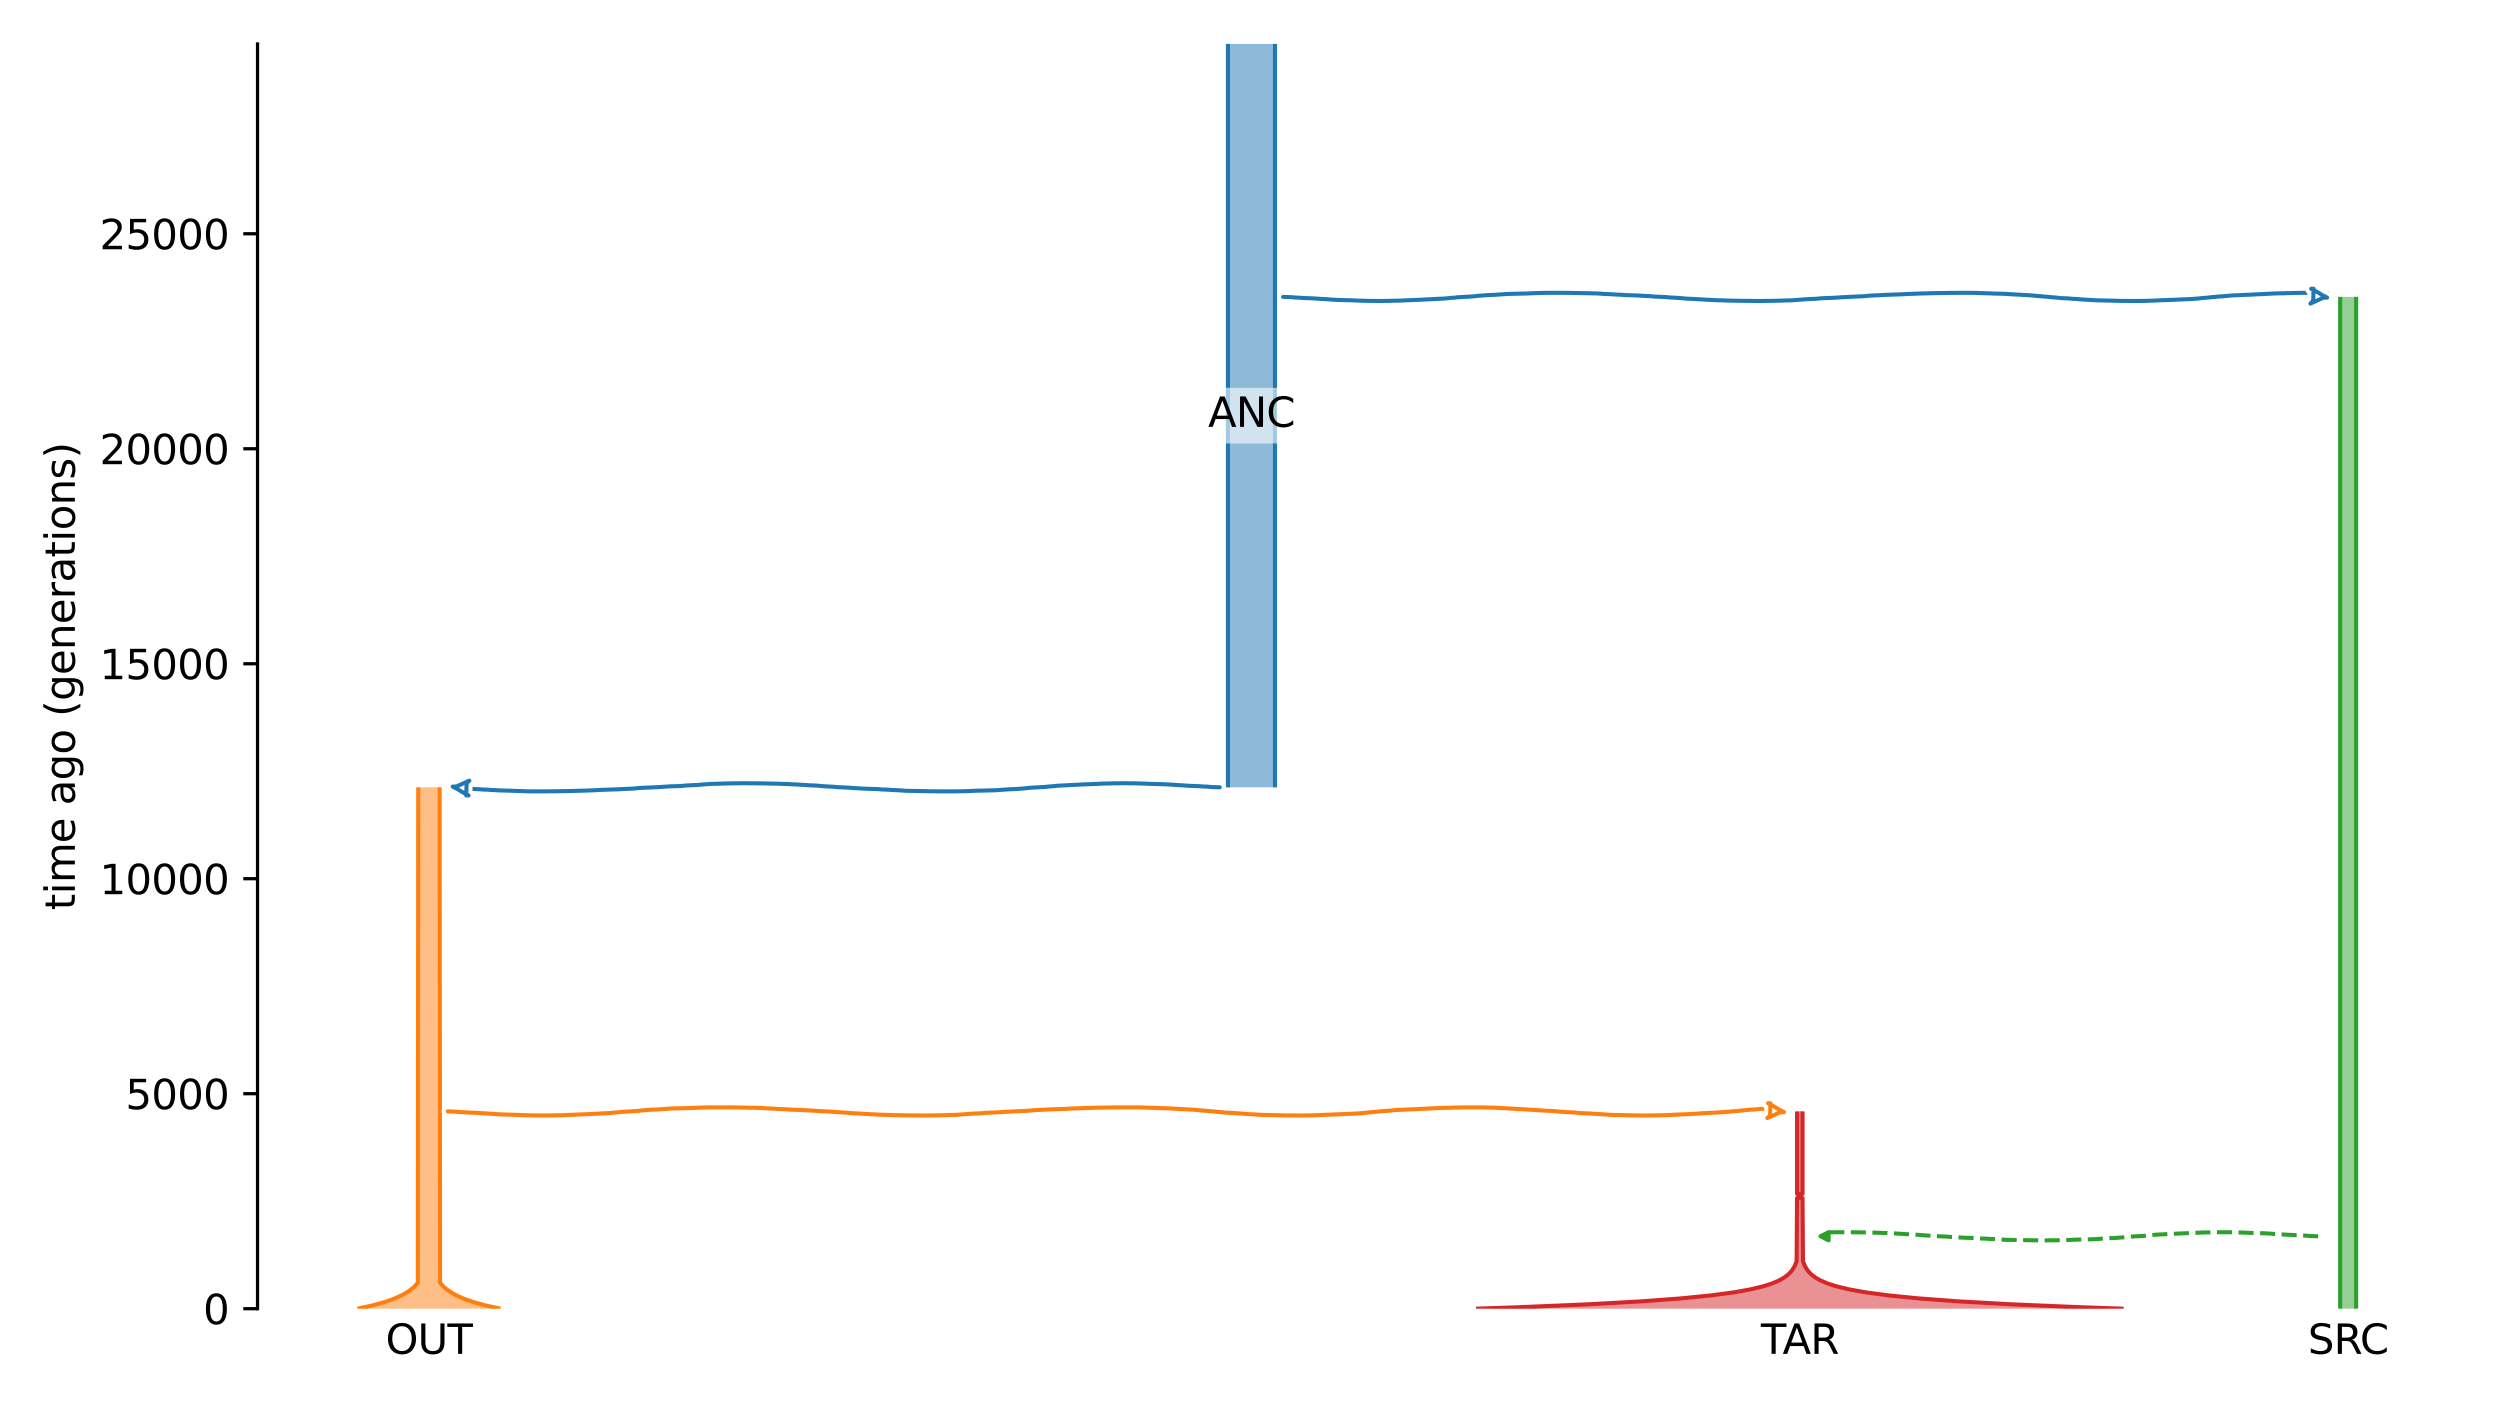<?xml version="1.0" encoding="utf-8" standalone="no"?>
<!DOCTYPE svg PUBLIC "-//W3C//DTD SVG 1.1//EN"
  "http://www.w3.org/Graphics/SVG/1.1/DTD/svg11.dtd">
<svg xmlns:xlink="http://www.w3.org/1999/xlink" width="614.4pt" height="345.6pt" viewBox="0 0 614.4 345.6" xmlns="http://www.w3.org/2000/svg" version="1.1">
 <defs>
  <style type="text/css">*{stroke-linejoin: round; stroke-linecap: butt}</style>
 </defs>
 <g id="figure_1">
  <g id="patch_1">
   <path d="M 0 345.6 
L 614.4 345.6 
L 614.4 0 
L 0 0 
z
" style="fill: #ffffff"/>
  </g>
  <g id="axes_1">
   <g id="patch_2">
    <path d="M 63.291 321.622 
L 603.6 321.622 
L 603.6 10.8 
L 63.291 10.8 
z
" style="fill: #ffffff"/>
   </g>
   <path d="M 569.711 303.827 
L 568.711 303.796 
L 567.711 303.759 
L 566.711 303.661 
L 565.711 303.629 
L 564.711 303.555 
L 563.711 303.517 
L 562.711 303.481 
L 561.711 303.424 
L 560.711 303.353 
L 559.711 303.301 
L 558.711 303.242 
L 557.711 303.154 
L 556.711 303.108 
L 555.711 303.065 
L 554.711 303.035 
L 553.711 303.009 
L 552.711 302.987 
L 551.711 302.933 
L 550.711 302.905 
L 549.711 302.876 
L 548.711 302.85 
L 547.711 302.839 
L 546.711 302.829 
L 545.711 302.829 
L 544.711 302.839 
L 543.711 302.85 
L 542.711 302.881 
L 541.711 302.892 
L 540.711 302.922 
L 539.711 302.982 
L 538.711 303.019 
L 537.711 303.059 
L 536.711 303.101 
L 535.711 303.134 
L 534.711 303.201 
L 533.711 303.24 
L 532.711 303.283 
L 531.711 303.354 
L 530.711 303.39 
L 529.711 303.448 
L 528.711 303.559 
L 527.711 303.63 
L 526.711 303.743 
L 525.711 303.789 
L 524.711 303.85 
L 523.711 303.898 
L 522.711 303.979 
L 521.711 304.098 
L 520.711 304.168 
L 519.711 304.251 
L 518.711 304.284 
L 517.711 304.336 
L 516.711 304.404 
L 515.711 304.47 
L 514.711 304.547 
L 513.711 304.574 
L 512.711 304.601 
L 511.711 304.624 
L 510.711 304.643 
L 509.711 304.67 
L 508.711 304.719 
L 507.711 304.754 
L 506.711 304.79 
L 505.711 304.806 
L 504.711 304.821 
L 503.711 304.825 
L 502.711 304.827 
L 501.711 304.827 
L 500.711 304.825 
L 499.711 304.812 
L 498.711 304.803 
L 497.711 304.782 
L 496.711 304.759 
L 495.711 304.741 
L 494.711 304.723 
L 493.711 304.702 
L 492.711 304.686 
L 491.711 304.623 
L 490.711 304.548 
L 489.711 304.515 
L 488.711 304.448 
L 487.711 304.394 
L 486.711 304.36 
L 485.711 304.27 
L 484.711 304.241 
L 483.711 304.21 
L 482.711 304.179 
L 481.711 304.124 
L 480.711 304.059 
L 479.711 304.021 
L 478.711 303.925 
L 477.711 303.876 
L 476.711 303.832 
L 475.711 303.792 
L 474.711 303.683 
L 473.711 303.642 
L 472.711 303.58 
L 471.711 303.51 
L 470.711 303.405 
L 469.711 303.368 
L 468.711 303.322 
L 467.711 303.254 
L 466.711 303.205 
L 465.711 303.127 
L 464.711 303.097 
L 463.711 303.027 
L 462.711 303.003 
L 461.711 302.975 
L 460.711 302.933 
L 459.711 302.911 
L 458.711 302.897 
L 457.711 302.871 
L 456.711 302.861 
L 455.711 302.849 
L 454.711 302.838 
L 453.711 302.832 
L 452.711 302.827 
L 451.711 302.833 
L 450.711 302.846 
L 449.711 302.854 
L 448.396 302.879 
" clip-path="url(#p8c0a06561b)" style="fill: none; stroke-dasharray: 3.7,1.6; stroke-dashoffset: 0; stroke: #2ca02c"/>
   <g id="patch_3">
    <path d="M 301.777 10.8 
L 301.777 193.489 
M 313.337 10.8 
L 313.337 193.489 
" clip-path="url(#p8c0a06561b)" style="fill: none; stroke: #ffffff; stroke-width: 3; stroke-linejoin: miter"/>
    <path d="M 301.777 10.8 
L 301.777 193.489 
M 313.337 10.8 
L 313.337 193.489 
" clip-path="url(#p8c0a06561b)" style="fill: none; stroke: #1f77b4; stroke-linejoin: miter"/>
    <g id="PolyCollection_1">
     <path d="M 313.337 10.8 
L 301.777 10.8 
L 301.777 193.489 
L 313.337 193.489 
L 313.337 193.489 
L 313.337 10.8 
z
" clip-path="url(#p8c0a06561b)" style="fill: #1f77b4; fill-opacity: 0.5"/>
    </g>
    <g id="patch_4">
     <path d="M 102.786 193.489 
L 102.683 315.286 
L 101.702 316.331 
L 100.463 317.311 
L 98.937 318.225 
L 96.942 319.14 
L 94.542 319.989 
L 91.462 320.838 
L 87.85 321.622 
M 108.046 193.489 
L 108.149 315.286 
L 109.131 316.331 
L 110.369 317.311 
L 111.895 318.225 
L 113.891 319.14 
L 116.291 319.989 
L 119.371 320.838 
L 122.982 321.622 
L 122.982 321.622 
" clip-path="url(#p8c0a06561b)" style="fill: none; stroke: #ffffff; stroke-width: 3; stroke-linejoin: miter"/>
     <path d="M 102.786 193.489 
L 102.683 315.286 
L 101.702 316.331 
L 100.463 317.311 
L 98.937 318.225 
L 96.942 319.14 
L 94.542 319.989 
L 91.462 320.838 
L 87.85 321.622 
M 108.046 193.489 
L 108.149 315.286 
L 109.131 316.331 
L 110.369 317.311 
L 111.895 318.225 
L 113.891 319.14 
L 116.291 319.989 
L 119.371 320.838 
L 122.982 321.622 
L 122.982 321.622 
" clip-path="url(#p8c0a06561b)" style="fill: none; stroke: #ff7f0e; stroke-linejoin: miter"/>
     <g id="PolyCollection_2">
      <path d="M 108.046 193.489 
L 102.786 193.489 
L 102.786 315.155 
L 102.786 315.155 
L 102.735 315.22 
L 102.683 315.286 
L 102.63 315.351 
L 102.576 315.416 
L 102.521 315.482 
L 102.465 315.547 
L 102.408 315.612 
L 102.35 315.678 
L 102.291 315.743 
L 102.23 315.808 
L 102.168 315.874 
L 102.105 315.939 
L 102.041 316.004 
L 101.976 316.07 
L 101.909 316.135 
L 101.841 316.2 
L 101.772 316.265 
L 101.702 316.331 
L 101.63 316.396 
L 101.556 316.461 
L 101.482 316.527 
L 101.405 316.592 
L 101.328 316.657 
L 101.249 316.723 
L 101.168 316.788 
L 101.086 316.853 
L 101.002 316.919 
L 100.916 316.984 
L 100.829 317.049 
L 100.74 317.115 
L 100.65 317.18 
L 100.557 317.245 
L 100.463 317.311 
L 100.367 317.376 
L 100.27 317.441 
L 100.17 317.507 
L 100.068 317.572 
L 99.965 317.637 
L 99.859 317.703 
L 99.751 317.768 
L 99.642 317.833 
L 99.53 317.899 
L 99.416 317.964 
L 99.3 318.029 
L 99.181 318.094 
L 99.061 318.16 
L 98.937 318.225 
L 98.812 318.29 
L 98.684 318.356 
L 98.554 318.421 
L 98.421 318.486 
L 98.285 318.552 
L 98.147 318.617 
L 98.006 318.682 
L 97.863 318.748 
L 97.717 318.813 
L 97.568 318.878 
L 97.416 318.944 
L 97.261 319.009 
L 97.103 319.074 
L 96.942 319.14 
L 96.778 319.205 
L 96.61 319.27 
L 96.44 319.336 
L 96.266 319.401 
L 96.089 319.466 
L 95.908 319.532 
L 95.724 319.597 
L 95.536 319.662 
L 95.345 319.728 
L 95.15 319.793 
L 94.951 319.858 
L 94.748 319.924 
L 94.542 319.989 
L 94.331 320.054 
L 94.116 320.119 
L 93.897 320.185 
L 93.674 320.25 
L 93.447 320.315 
L 93.215 320.381 
L 92.979 320.446 
L 92.738 320.511 
L 92.492 320.577 
L 92.242 320.642 
L 91.987 320.707 
L 91.727 320.773 
L 91.462 320.838 
L 91.192 320.903 
L 90.916 320.969 
L 90.635 321.034 
L 90.349 321.099 
L 90.057 321.165 
L 89.76 321.23 
L 89.457 321.295 
L 89.148 321.361 
L 88.832 321.426 
L 88.511 321.491 
L 88.184 321.557 
L 87.85 321.622 
L 122.982 321.622 
L 122.982 321.622 
L 122.649 321.557 
L 122.321 321.491 
L 122 321.426 
L 121.685 321.361 
L 121.376 321.295 
L 121.073 321.23 
L 120.775 321.165 
L 120.484 321.099 
L 120.197 321.034 
L 119.916 320.969 
L 119.641 320.903 
L 119.371 320.838 
L 119.106 320.773 
L 118.846 320.707 
L 118.59 320.642 
L 118.34 320.577 
L 118.095 320.511 
L 117.854 320.446 
L 117.617 320.381 
L 117.386 320.315 
L 117.158 320.25 
L 116.935 320.185 
L 116.716 320.119 
L 116.502 320.054 
L 116.291 319.989 
L 116.084 319.924 
L 115.882 319.858 
L 115.683 319.793 
L 115.488 319.728 
L 115.296 319.662 
L 115.109 319.597 
L 114.925 319.532 
L 114.744 319.466 
L 114.567 319.401 
L 114.393 319.336 
L 114.222 319.27 
L 114.055 319.205 
L 113.891 319.14 
L 113.73 319.074 
L 113.572 319.009 
L 113.417 318.944 
L 113.265 318.878 
L 113.116 318.813 
L 112.97 318.748 
L 112.826 318.682 
L 112.685 318.617 
L 112.547 318.552 
L 112.412 318.486 
L 112.279 318.421 
L 112.148 318.356 
L 112.021 318.29 
L 111.895 318.225 
L 111.772 318.16 
L 111.651 318.094 
L 111.533 318.029 
L 111.417 317.964 
L 111.303 317.899 
L 111.191 317.833 
L 111.081 317.768 
L 110.973 317.703 
L 110.868 317.637 
L 110.764 317.572 
L 110.663 317.507 
L 110.563 317.441 
L 110.465 317.376 
L 110.369 317.311 
L 110.275 317.245 
L 110.183 317.18 
L 110.092 317.115 
L 110.004 317.049 
L 109.916 316.984 
L 109.831 316.919 
L 109.747 316.853 
L 109.665 316.788 
L 109.584 316.723 
L 109.505 316.657 
L 109.427 316.592 
L 109.351 316.527 
L 109.276 316.461 
L 109.203 316.396 
L 109.131 316.331 
L 109.06 316.265 
L 108.991 316.2 
L 108.923 316.135 
L 108.857 316.07 
L 108.791 316.004 
L 108.727 315.939 
L 108.664 315.874 
L 108.602 315.808 
L 108.542 315.743 
L 108.483 315.678 
L 108.424 315.612 
L 108.367 315.547 
L 108.311 315.482 
L 108.256 315.416 
L 108.202 315.351 
L 108.149 315.286 
L 108.097 315.22 
L 108.046 315.155 
L 108.046 315.155 
L 108.046 193.489 
z
" clip-path="url(#p8c0a06561b)" style="fill: #ff7f0e; fill-opacity: 0.5"/>
     </g>
     <g id="patch_5">
      <path d="M 575.114 72.964 
L 575.114 321.622 
M 579.04 72.964 
L 579.04 321.622 
" clip-path="url(#p8c0a06561b)" style="fill: none; stroke: #ffffff; stroke-width: 3; stroke-linejoin: miter"/>
      <path d="M 575.114 72.964 
L 575.114 321.622 
M 579.04 72.964 
L 579.04 321.622 
" clip-path="url(#p8c0a06561b)" style="fill: none; stroke: #2ca02c; stroke-linejoin: miter"/>
      <g id="PolyCollection_3">
       <path d="M 579.04 72.964 
L 575.114 72.964 
L 575.114 321.622 
L 579.04 321.622 
L 579.04 321.622 
L 579.04 72.964 
z
" clip-path="url(#p8c0a06561b)" style="fill: #2ca02c; fill-opacity: 0.5"/>
      </g>
      <g id="patch_6">
       <path d="M 441.641 273.141 
L 441.641 293.398 
L 442.142 293.398 
L 442.142 294.412 
L 441.641 294.412 
L 441.536 309.961 
L 441.052 311.176 
L 440.366 312.269 
L 439.584 313.119 
L 438.488 313.97 
L 437.205 314.698 
L 435.492 315.427 
L 433.205 316.156 
L 430.152 316.885 
L 426.076 317.614 
L 420.634 318.342 
L 413.369 319.071 
L 403.67 319.8 
L 390.721 320.529 
L 373.433 321.257 
L 362.725 321.622 
M 442.993 273.141 
L 442.993 293.398 
L 442.492 293.398 
L 442.492 294.412 
L 442.993 294.412 
L 443.098 309.961 
L 443.582 311.176 
L 444.268 312.269 
L 445.051 313.119 
L 446.146 313.97 
L 447.43 314.698 
L 449.142 315.427 
L 451.429 316.156 
L 454.482 316.885 
L 458.559 317.614 
L 464 318.342 
L 471.265 319.071 
L 480.964 319.8 
L 493.913 320.529 
L 511.201 321.257 
L 521.909 321.622 
L 521.909 321.622 
" clip-path="url(#p8c0a06561b)" style="fill: none; stroke: #ffffff; stroke-width: 3; stroke-linejoin: miter"/>
       <path d="M 441.641 273.141 
L 441.641 293.398 
L 442.142 293.398 
L 442.142 294.412 
L 441.641 294.412 
L 441.536 309.961 
L 441.052 311.176 
L 440.366 312.269 
L 439.584 313.119 
L 438.488 313.97 
L 437.205 314.698 
L 435.492 315.427 
L 433.205 316.156 
L 430.152 316.885 
L 426.076 317.614 
L 420.634 318.342 
L 413.369 319.071 
L 403.67 319.8 
L 390.721 320.529 
L 373.433 321.257 
L 362.725 321.622 
M 442.993 273.141 
L 442.993 293.398 
L 442.492 293.398 
L 442.492 294.412 
L 442.993 294.412 
L 443.098 309.961 
L 443.582 311.176 
L 444.268 312.269 
L 445.051 313.119 
L 446.146 313.97 
L 447.43 314.698 
L 449.142 315.427 
L 451.429 316.156 
L 454.482 316.885 
L 458.559 317.614 
L 464 318.342 
L 471.265 319.071 
L 480.964 319.8 
L 493.913 320.529 
L 511.201 321.257 
L 521.909 321.622 
L 521.909 321.622 
" clip-path="url(#p8c0a06561b)" style="fill: none; stroke: #d62728; stroke-linejoin: miter"/>
       <g id="PolyCollection_4">
        <path d="M 442.993 273.141 
L 441.641 273.141 
L 441.641 293.398 
L 442.142 293.398 
L 442.142 294.412 
L 441.641 294.412 
L 441.641 309.597 
L 441.641 309.597 
L 441.607 309.718 
L 441.572 309.84 
L 441.536 309.961 
L 441.497 310.083 
L 441.457 310.204 
L 441.414 310.326 
L 441.37 310.447 
L 441.323 310.569 
L 441.274 310.69 
L 441.222 310.812 
L 441.168 310.933 
L 441.112 311.054 
L 441.052 311.176 
L 440.99 311.297 
L 440.924 311.419 
L 440.856 311.54 
L 440.783 311.662 
L 440.708 311.783 
L 440.628 311.905 
L 440.545 312.026 
L 440.458 312.148 
L 440.366 312.269 
L 440.27 312.391 
L 440.169 312.512 
L 440.063 312.633 
L 439.951 312.755 
L 439.835 312.876 
L 439.712 312.998 
L 439.584 313.119 
L 439.449 313.241 
L 439.307 313.362 
L 439.159 313.484 
L 439.003 313.605 
L 438.839 313.727 
L 438.668 313.848 
L 438.488 313.97 
L 438.299 314.091 
L 438.1 314.213 
L 437.892 314.334 
L 437.674 314.455 
L 437.445 314.577 
L 437.205 314.698 
L 436.952 314.82 
L 436.688 314.941 
L 436.41 315.063 
L 436.118 315.184 
L 435.813 315.306 
L 435.492 315.427 
L 435.155 315.549 
L 434.801 315.67 
L 434.431 315.792 
L 434.041 315.913 
L 433.633 316.035 
L 433.205 316.156 
L 432.755 316.277 
L 432.283 316.399 
L 431.788 316.52 
L 431.269 316.642 
L 430.724 316.763 
L 430.152 316.885 
L 429.551 317.006 
L 428.921 317.128 
L 428.261 317.249 
L 427.567 317.371 
L 426.839 317.492 
L 426.076 317.614 
L 425.274 317.735 
L 424.433 317.856 
L 423.551 317.978 
L 422.625 318.099 
L 421.653 318.221 
L 420.634 318.342 
L 419.564 318.464 
L 418.441 318.585 
L 417.263 318.707 
L 416.027 318.828 
L 414.73 318.95 
L 413.369 319.071 
L 411.94 319.193 
L 410.442 319.314 
L 408.869 319.436 
L 407.219 319.557 
L 405.487 319.678 
L 403.67 319.8 
L 401.763 319.921 
L 399.762 320.043 
L 397.662 320.164 
L 395.459 320.286 
L 393.147 320.407 
L 390.721 320.529 
L 388.175 320.65 
L 385.503 320.772 
L 382.7 320.893 
L 379.759 321.015 
L 376.672 321.136 
L 373.433 321.257 
L 370.034 321.379 
L 366.468 321.5 
L 362.725 321.622 
L 521.909 321.622 
L 521.909 321.622 
L 518.166 321.5 
L 514.6 321.379 
L 511.201 321.257 
L 507.962 321.136 
L 504.875 321.015 
L 501.934 320.893 
L 499.131 320.772 
L 496.459 320.65 
L 493.913 320.529 
L 491.487 320.407 
L 489.175 320.286 
L 486.972 320.164 
L 484.872 320.043 
L 482.871 319.921 
L 480.964 319.8 
L 479.147 319.678 
L 477.415 319.557 
L 475.765 319.436 
L 474.192 319.314 
L 472.694 319.193 
L 471.265 319.071 
L 469.904 318.95 
L 468.607 318.828 
L 467.371 318.707 
L 466.193 318.585 
L 465.07 318.464 
L 464 318.342 
L 462.981 318.221 
L 462.009 318.099 
L 461.083 317.978 
L 460.201 317.856 
L 459.36 317.735 
L 458.559 317.614 
L 457.795 317.492 
L 457.067 317.371 
L 456.373 317.249 
L 455.713 317.128 
L 455.083 317.006 
L 454.482 316.885 
L 453.91 316.763 
L 453.365 316.642 
L 452.846 316.52 
L 452.351 316.399 
L 451.879 316.277 
L 451.429 316.156 
L 451.001 316.035 
L 450.593 315.913 
L 450.203 315.792 
L 449.833 315.67 
L 449.479 315.549 
L 449.142 315.427 
L 448.822 315.306 
L 448.516 315.184 
L 448.224 315.063 
L 447.946 314.941 
L 447.682 314.82 
L 447.43 314.698 
L 447.189 314.577 
L 446.96 314.455 
L 446.742 314.334 
L 446.534 314.213 
L 446.335 314.091 
L 446.146 313.97 
L 445.966 313.848 
L 445.795 313.727 
L 445.631 313.605 
L 445.475 313.484 
L 445.327 313.362 
L 445.185 313.241 
L 445.051 313.119 
L 444.922 312.998 
L 444.8 312.876 
L 444.683 312.755 
L 444.572 312.633 
L 444.466 312.512 
L 444.365 312.391 
L 444.268 312.269 
L 444.176 312.148 
L 444.089 312.026 
L 444.006 311.905 
L 443.926 311.783 
L 443.851 311.662 
L 443.779 311.54 
L 443.71 311.419 
L 443.644 311.297 
L 443.582 311.176 
L 443.522 311.054 
L 443.466 310.933 
L 443.412 310.812 
L 443.36 310.69 
L 443.311 310.569 
L 443.264 310.447 
L 443.22 310.326 
L 443.177 310.204 
L 443.137 310.083 
L 443.098 309.961 
L 443.062 309.84 
L 443.027 309.718 
L 442.993 309.597 
L 442.993 309.597 
L 442.993 294.412 
L 442.492 294.412 
L 442.492 293.398 
L 442.993 293.398 
L 442.993 273.141 
z
" clip-path="url(#p8c0a06561b)" style="fill: #d62728; fill-opacity: 0.5"/>
       </g>
       <g id="matplotlib.axis_1">
        <g id="xtick_1">
         <g id="line2d_1"/>
         <g id="text_1">
          <!-- OUT -->
          <g transform="translate(94.767 332.72) scale(0.1 -0.1)">
           <defs>
            <path id="DejaVuSans-4f" d="M 2522 4238 
Q 1834 4238 1429 3725 
Q 1025 3213 1025 2328 
Q 1025 1447 1429 934 
Q 1834 422 2522 422 
Q 3209 422 3611 934 
Q 4013 1447 4013 2328 
Q 4013 3213 3611 3725 
Q 3209 4238 2522 4238 
z
M 2522 4750 
Q 3503 4750 4090 4092 
Q 4678 3434 4678 2328 
Q 4678 1225 4090 567 
Q 3503 -91 2522 -91 
Q 1538 -91 948 565 
Q 359 1222 359 2328 
Q 359 3434 948 4092 
Q 1538 4750 2522 4750 
z
" transform="scale(0.016)"/>
            <path id="DejaVuSans-55" d="M 556 4666 
L 1191 4666 
L 1191 1831 
Q 1191 1081 1462 751 
Q 1734 422 2344 422 
Q 2950 422 3222 751 
Q 3494 1081 3494 1831 
L 3494 4666 
L 4128 4666 
L 4128 1753 
Q 4128 841 3676 375 
Q 3225 -91 2344 -91 
Q 1459 -91 1007 375 
Q 556 841 556 1753 
L 556 4666 
z
" transform="scale(0.016)"/>
            <path id="DejaVuSans-54" d="M -19 4666 
L 3928 4666 
L 3928 4134 
L 2272 4134 
L 2272 0 
L 1638 0 
L 1638 4134 
L -19 4134 
L -19 4666 
z
" transform="scale(0.016)"/>
           </defs>
           <use xlink:href="#DejaVuSans-4f"/>
           <use xlink:href="#DejaVuSans-55" x="78.711"/>
           <use xlink:href="#DejaVuSans-54" x="151.904"/>
          </g>
         </g>
        </g>
        <g id="xtick_2">
         <g id="line2d_2"/>
         <g id="text_2">
          <!-- SRC -->
          <g transform="translate(567.187 332.72) scale(0.1 -0.1)">
           <defs>
            <path id="DejaVuSans-53" d="M 3425 4513 
L 3425 3897 
Q 3066 4069 2747 4153 
Q 2428 4238 2131 4238 
Q 1616 4238 1336 4038 
Q 1056 3838 1056 3469 
Q 1056 3159 1242 3001 
Q 1428 2844 1947 2747 
L 2328 2669 
Q 3034 2534 3370 2195 
Q 3706 1856 3706 1288 
Q 3706 609 3251 259 
Q 2797 -91 1919 -91 
Q 1588 -91 1214 -16 
Q 841 59 441 206 
L 441 856 
Q 825 641 1194 531 
Q 1563 422 1919 422 
Q 2459 422 2753 634 
Q 3047 847 3047 1241 
Q 3047 1584 2836 1778 
Q 2625 1972 2144 2069 
L 1759 2144 
Q 1053 2284 737 2584 
Q 422 2884 422 3419 
Q 422 4038 858 4394 
Q 1294 4750 2059 4750 
Q 2388 4750 2728 4690 
Q 3069 4631 3425 4513 
z
" transform="scale(0.016)"/>
            <path id="DejaVuSans-52" d="M 2841 2188 
Q 3044 2119 3236 1894 
Q 3428 1669 3622 1275 
L 4263 0 
L 3584 0 
L 2988 1197 
Q 2756 1666 2539 1819 
Q 2322 1972 1947 1972 
L 1259 1972 
L 1259 0 
L 628 0 
L 628 4666 
L 2053 4666 
Q 2853 4666 3247 4331 
Q 3641 3997 3641 3322 
Q 3641 2881 3436 2590 
Q 3231 2300 2841 2188 
z
M 1259 4147 
L 1259 2491 
L 2053 2491 
Q 2509 2491 2742 2702 
Q 2975 2913 2975 3322 
Q 2975 3731 2742 3939 
Q 2509 4147 2053 4147 
L 1259 4147 
z
" transform="scale(0.016)"/>
            <path id="DejaVuSans-43" d="M 4122 4306 
L 4122 3641 
Q 3803 3938 3442 4084 
Q 3081 4231 2675 4231 
Q 1875 4231 1450 3742 
Q 1025 3253 1025 2328 
Q 1025 1406 1450 917 
Q 1875 428 2675 428 
Q 3081 428 3442 575 
Q 3803 722 4122 1019 
L 4122 359 
Q 3791 134 3420 21 
Q 3050 -91 2638 -91 
Q 1578 -91 968 557 
Q 359 1206 359 2328 
Q 359 3453 968 4101 
Q 1578 4750 2638 4750 
Q 3056 4750 3426 4639 
Q 3797 4528 4122 4306 
z
" transform="scale(0.016)"/>
           </defs>
           <use xlink:href="#DejaVuSans-53"/>
           <use xlink:href="#DejaVuSans-52" x="63.477"/>
           <use xlink:href="#DejaVuSans-43" x="127.959"/>
          </g>
         </g>
        </g>
        <g id="xtick_3">
         <g id="line2d_3"/>
         <g id="text_3">
          <!-- TAR -->
          <g transform="translate(432.756 332.72) scale(0.1 -0.1)">
           <defs>
            <path id="DejaVuSans-41" d="M 2188 4044 
L 1331 1722 
L 3047 1722 
L 2188 4044 
z
M 1831 4666 
L 2547 4666 
L 4325 0 
L 3669 0 
L 3244 1197 
L 1141 1197 
L 716 0 
L 50 0 
L 1831 4666 
z
" transform="scale(0.016)"/>
           </defs>
           <use xlink:href="#DejaVuSans-54"/>
           <use xlink:href="#DejaVuSans-41" x="53.334"/>
           <use xlink:href="#DejaVuSans-52" x="121.742"/>
          </g>
         </g>
        </g>
       </g>
       <g id="matplotlib.axis_2">
        <g id="ytick_1">
         <g id="line2d_4">
          <defs>
           <path id="md7ffecb417" d="M 0 0 
L -3.5 0 
" style="stroke: #000000; stroke-width: 0.8"/>
          </defs>
          <g>
           <use xlink:href="#md7ffecb417" x="63.291" y="321.622" style="stroke: #000000; stroke-width: 0.8"/>
          </g>
         </g>
         <g id="text_4">
          <!-- 0 -->
          <g transform="translate(49.928 325.421) scale(0.1 -0.1)">
           <defs>
            <path id="DejaVuSans-30" d="M 2034 4250 
Q 1547 4250 1301 3770 
Q 1056 3291 1056 2328 
Q 1056 1369 1301 889 
Q 1547 409 2034 409 
Q 2525 409 2770 889 
Q 3016 1369 3016 2328 
Q 3016 3291 2770 3770 
Q 2525 4250 2034 4250 
z
M 2034 4750 
Q 2819 4750 3233 4129 
Q 3647 3509 3647 2328 
Q 3647 1150 3233 529 
Q 2819 -91 2034 -91 
Q 1250 -91 836 529 
Q 422 1150 422 2328 
Q 422 3509 836 4129 
Q 1250 4750 2034 4750 
z
" transform="scale(0.016)"/>
           </defs>
           <use xlink:href="#DejaVuSans-30"/>
          </g>
         </g>
        </g>
        <g id="ytick_2">
         <g id="line2d_5">
          <g>
           <use xlink:href="#md7ffecb417" x="63.291" y="268.788" style="stroke: #000000; stroke-width: 0.8"/>
          </g>
         </g>
         <g id="text_5">
          <!-- 5000 -->
          <g transform="translate(30.841 272.587) scale(0.1 -0.1)">
           <defs>
            <path id="DejaVuSans-35" d="M 691 4666 
L 3169 4666 
L 3169 4134 
L 1269 4134 
L 1269 2991 
Q 1406 3038 1543 3061 
Q 1681 3084 1819 3084 
Q 2600 3084 3056 2656 
Q 3513 2228 3513 1497 
Q 3513 744 3044 326 
Q 2575 -91 1722 -91 
Q 1428 -91 1123 -41 
Q 819 9 494 109 
L 494 744 
Q 775 591 1075 516 
Q 1375 441 1709 441 
Q 2250 441 2565 725 
Q 2881 1009 2881 1497 
Q 2881 1984 2565 2268 
Q 2250 2553 1709 2553 
Q 1456 2553 1204 2497 
Q 953 2441 691 2322 
L 691 4666 
z
" transform="scale(0.016)"/>
           </defs>
           <use xlink:href="#DejaVuSans-35"/>
           <use xlink:href="#DejaVuSans-30" x="63.623"/>
           <use xlink:href="#DejaVuSans-30" x="127.246"/>
           <use xlink:href="#DejaVuSans-30" x="190.869"/>
          </g>
         </g>
        </g>
        <g id="ytick_3">
         <g id="line2d_6">
          <g>
           <use xlink:href="#md7ffecb417" x="63.291" y="215.954" style="stroke: #000000; stroke-width: 0.8"/>
          </g>
         </g>
         <g id="text_6">
          <!-- 10000 -->
          <g transform="translate(24.478 219.753) scale(0.1 -0.1)">
           <defs>
            <path id="DejaVuSans-31" d="M 794 531 
L 1825 531 
L 1825 4091 
L 703 3866 
L 703 4441 
L 1819 4666 
L 2450 4666 
L 2450 531 
L 3481 531 
L 3481 0 
L 794 0 
L 794 531 
z
" transform="scale(0.016)"/>
           </defs>
           <use xlink:href="#DejaVuSans-31"/>
           <use xlink:href="#DejaVuSans-30" x="63.623"/>
           <use xlink:href="#DejaVuSans-30" x="127.246"/>
           <use xlink:href="#DejaVuSans-30" x="190.869"/>
           <use xlink:href="#DejaVuSans-30" x="254.492"/>
          </g>
         </g>
        </g>
        <g id="ytick_4">
         <g id="line2d_7">
          <g>
           <use xlink:href="#md7ffecb417" x="63.291" y="163.12" style="stroke: #000000; stroke-width: 0.8"/>
          </g>
         </g>
         <g id="text_7">
          <!-- 15000 -->
          <g transform="translate(24.478 166.919) scale(0.1 -0.1)">
           <use xlink:href="#DejaVuSans-31"/>
           <use xlink:href="#DejaVuSans-35" x="63.623"/>
           <use xlink:href="#DejaVuSans-30" x="127.246"/>
           <use xlink:href="#DejaVuSans-30" x="190.869"/>
           <use xlink:href="#DejaVuSans-30" x="254.492"/>
          </g>
         </g>
        </g>
        <g id="ytick_5">
         <g id="line2d_8">
          <g>
           <use xlink:href="#md7ffecb417" x="63.291" y="110.286" style="stroke: #000000; stroke-width: 0.8"/>
          </g>
         </g>
         <g id="text_8">
          <!-- 20000 -->
          <g transform="translate(24.478 114.085) scale(0.1 -0.1)">
           <defs>
            <path id="DejaVuSans-32" d="M 1228 531 
L 3431 531 
L 3431 0 
L 469 0 
L 469 531 
Q 828 903 1448 1529 
Q 2069 2156 2228 2338 
Q 2531 2678 2651 2914 
Q 2772 3150 2772 3378 
Q 2772 3750 2511 3984 
Q 2250 4219 1831 4219 
Q 1534 4219 1204 4116 
Q 875 4013 500 3803 
L 500 4441 
Q 881 4594 1212 4672 
Q 1544 4750 1819 4750 
Q 2544 4750 2975 4387 
Q 3406 4025 3406 3419 
Q 3406 3131 3298 2873 
Q 3191 2616 2906 2266 
Q 2828 2175 2409 1742 
Q 1991 1309 1228 531 
z
" transform="scale(0.016)"/>
           </defs>
           <use xlink:href="#DejaVuSans-32"/>
           <use xlink:href="#DejaVuSans-30" x="63.623"/>
           <use xlink:href="#DejaVuSans-30" x="127.246"/>
           <use xlink:href="#DejaVuSans-30" x="190.869"/>
           <use xlink:href="#DejaVuSans-30" x="254.492"/>
          </g>
         </g>
        </g>
        <g id="ytick_6">
         <g id="line2d_9">
          <g>
           <use xlink:href="#md7ffecb417" x="63.291" y="57.452" style="stroke: #000000; stroke-width: 0.8"/>
          </g>
         </g>
         <g id="text_9">
          <!-- 25000 -->
          <g transform="translate(24.478 61.252) scale(0.1 -0.1)">
           <use xlink:href="#DejaVuSans-32"/>
           <use xlink:href="#DejaVuSans-35" x="63.623"/>
           <use xlink:href="#DejaVuSans-30" x="127.246"/>
           <use xlink:href="#DejaVuSans-30" x="190.869"/>
           <use xlink:href="#DejaVuSans-30" x="254.492"/>
          </g>
         </g>
        </g>
        <g id="text_10">
         <!-- time ago (generations) -->
         <g transform="translate(18.398 223.682) rotate(-90) scale(0.1 -0.1)">
          <defs>
           <path id="DejaVuSans-74" d="M 1172 4494 
L 1172 3500 
L 2356 3500 
L 2356 3053 
L 1172 3053 
L 1172 1153 
Q 1172 725 1289 603 
Q 1406 481 1766 481 
L 2356 481 
L 2356 0 
L 1766 0 
Q 1100 0 847 248 
Q 594 497 594 1153 
L 594 3053 
L 172 3053 
L 172 3500 
L 594 3500 
L 594 4494 
L 1172 4494 
z
" transform="scale(0.016)"/>
           <path id="DejaVuSans-69" d="M 603 3500 
L 1178 3500 
L 1178 0 
L 603 0 
L 603 3500 
z
M 603 4863 
L 1178 4863 
L 1178 4134 
L 603 4134 
L 603 4863 
z
" transform="scale(0.016)"/>
           <path id="DejaVuSans-6d" d="M 3328 2828 
Q 3544 3216 3844 3400 
Q 4144 3584 4550 3584 
Q 5097 3584 5394 3201 
Q 5691 2819 5691 2113 
L 5691 0 
L 5113 0 
L 5113 2094 
Q 5113 2597 4934 2840 
Q 4756 3084 4391 3084 
Q 3944 3084 3684 2787 
Q 3425 2491 3425 1978 
L 3425 0 
L 2847 0 
L 2847 2094 
Q 2847 2600 2669 2842 
Q 2491 3084 2119 3084 
Q 1678 3084 1418 2786 
Q 1159 2488 1159 1978 
L 1159 0 
L 581 0 
L 581 3500 
L 1159 3500 
L 1159 2956 
Q 1356 3278 1631 3431 
Q 1906 3584 2284 3584 
Q 2666 3584 2933 3390 
Q 3200 3197 3328 2828 
z
" transform="scale(0.016)"/>
           <path id="DejaVuSans-65" d="M 3597 1894 
L 3597 1613 
L 953 1613 
Q 991 1019 1311 708 
Q 1631 397 2203 397 
Q 2534 397 2845 478 
Q 3156 559 3463 722 
L 3463 178 
Q 3153 47 2828 -22 
Q 2503 -91 2169 -91 
Q 1331 -91 842 396 
Q 353 884 353 1716 
Q 353 2575 817 3079 
Q 1281 3584 2069 3584 
Q 2775 3584 3186 3129 
Q 3597 2675 3597 1894 
z
M 3022 2063 
Q 3016 2534 2758 2815 
Q 2500 3097 2075 3097 
Q 1594 3097 1305 2825 
Q 1016 2553 972 2059 
L 3022 2063 
z
" transform="scale(0.016)"/>
           <path id="DejaVuSans-20" transform="scale(0.016)"/>
           <path id="DejaVuSans-61" d="M 2194 1759 
Q 1497 1759 1228 1600 
Q 959 1441 959 1056 
Q 959 750 1161 570 
Q 1363 391 1709 391 
Q 2188 391 2477 730 
Q 2766 1069 2766 1631 
L 2766 1759 
L 2194 1759 
z
M 3341 1997 
L 3341 0 
L 2766 0 
L 2766 531 
Q 2569 213 2275 61 
Q 1981 -91 1556 -91 
Q 1019 -91 701 211 
Q 384 513 384 1019 
Q 384 1609 779 1909 
Q 1175 2209 1959 2209 
L 2766 2209 
L 2766 2266 
Q 2766 2663 2505 2880 
Q 2244 3097 1772 3097 
Q 1472 3097 1187 3025 
Q 903 2953 641 2809 
L 641 3341 
Q 956 3463 1253 3523 
Q 1550 3584 1831 3584 
Q 2591 3584 2966 3190 
Q 3341 2797 3341 1997 
z
" transform="scale(0.016)"/>
           <path id="DejaVuSans-67" d="M 2906 1791 
Q 2906 2416 2648 2759 
Q 2391 3103 1925 3103 
Q 1463 3103 1205 2759 
Q 947 2416 947 1791 
Q 947 1169 1205 825 
Q 1463 481 1925 481 
Q 2391 481 2648 825 
Q 2906 1169 2906 1791 
z
M 3481 434 
Q 3481 -459 3084 -895 
Q 2688 -1331 1869 -1331 
Q 1566 -1331 1297 -1286 
Q 1028 -1241 775 -1147 
L 775 -588 
Q 1028 -725 1275 -790 
Q 1522 -856 1778 -856 
Q 2344 -856 2625 -561 
Q 2906 -266 2906 331 
L 2906 616 
Q 2728 306 2450 153 
Q 2172 0 1784 0 
Q 1141 0 747 490 
Q 353 981 353 1791 
Q 353 2603 747 3093 
Q 1141 3584 1784 3584 
Q 2172 3584 2450 3431 
Q 2728 3278 2906 2969 
L 2906 3500 
L 3481 3500 
L 3481 434 
z
" transform="scale(0.016)"/>
           <path id="DejaVuSans-6f" d="M 1959 3097 
Q 1497 3097 1228 2736 
Q 959 2375 959 1747 
Q 959 1119 1226 758 
Q 1494 397 1959 397 
Q 2419 397 2687 759 
Q 2956 1122 2956 1747 
Q 2956 2369 2687 2733 
Q 2419 3097 1959 3097 
z
M 1959 3584 
Q 2709 3584 3137 3096 
Q 3566 2609 3566 1747 
Q 3566 888 3137 398 
Q 2709 -91 1959 -91 
Q 1206 -91 779 398 
Q 353 888 353 1747 
Q 353 2609 779 3096 
Q 1206 3584 1959 3584 
z
" transform="scale(0.016)"/>
           <path id="DejaVuSans-28" d="M 1984 4856 
Q 1566 4138 1362 3434 
Q 1159 2731 1159 2009 
Q 1159 1288 1364 580 
Q 1569 -128 1984 -844 
L 1484 -844 
Q 1016 -109 783 600 
Q 550 1309 550 2009 
Q 550 2706 781 3412 
Q 1013 4119 1484 4856 
L 1984 4856 
z
" transform="scale(0.016)"/>
           <path id="DejaVuSans-6e" d="M 3513 2113 
L 3513 0 
L 2938 0 
L 2938 2094 
Q 2938 2591 2744 2837 
Q 2550 3084 2163 3084 
Q 1697 3084 1428 2787 
Q 1159 2491 1159 1978 
L 1159 0 
L 581 0 
L 581 3500 
L 1159 3500 
L 1159 2956 
Q 1366 3272 1645 3428 
Q 1925 3584 2291 3584 
Q 2894 3584 3203 3211 
Q 3513 2838 3513 2113 
z
" transform="scale(0.016)"/>
           <path id="DejaVuSans-72" d="M 2631 2963 
Q 2534 3019 2420 3045 
Q 2306 3072 2169 3072 
Q 1681 3072 1420 2755 
Q 1159 2438 1159 1844 
L 1159 0 
L 581 0 
L 581 3500 
L 1159 3500 
L 1159 2956 
Q 1341 3275 1631 3429 
Q 1922 3584 2338 3584 
Q 2397 3584 2469 3576 
Q 2541 3569 2628 3553 
L 2631 2963 
z
" transform="scale(0.016)"/>
           <path id="DejaVuSans-73" d="M 2834 3397 
L 2834 2853 
Q 2591 2978 2328 3040 
Q 2066 3103 1784 3103 
Q 1356 3103 1142 2972 
Q 928 2841 928 2578 
Q 928 2378 1081 2264 
Q 1234 2150 1697 2047 
L 1894 2003 
Q 2506 1872 2764 1633 
Q 3022 1394 3022 966 
Q 3022 478 2636 193 
Q 2250 -91 1575 -91 
Q 1294 -91 989 -36 
Q 684 19 347 128 
L 347 722 
Q 666 556 975 473 
Q 1284 391 1588 391 
Q 1994 391 2212 530 
Q 2431 669 2431 922 
Q 2431 1156 2273 1281 
Q 2116 1406 1581 1522 
L 1381 1569 
Q 847 1681 609 1914 
Q 372 2147 372 2553 
Q 372 3047 722 3315 
Q 1072 3584 1716 3584 
Q 2034 3584 2315 3537 
Q 2597 3491 2834 3397 
z
" transform="scale(0.016)"/>
           <path id="DejaVuSans-29" d="M 513 4856 
L 1013 4856 
Q 1481 4119 1714 3412 
Q 1947 2706 1947 2009 
Q 1947 1309 1714 600 
Q 1481 -109 1013 -844 
L 513 -844 
Q 928 -128 1133 580 
Q 1338 1288 1338 2009 
Q 1338 2731 1133 3434 
Q 928 4138 513 4856 
z
" transform="scale(0.016)"/>
          </defs>
          <use xlink:href="#DejaVuSans-74"/>
          <use xlink:href="#DejaVuSans-69" x="39.209"/>
          <use xlink:href="#DejaVuSans-6d" x="66.992"/>
          <use xlink:href="#DejaVuSans-65" x="164.404"/>
          <use xlink:href="#DejaVuSans-20" x="225.928"/>
          <use xlink:href="#DejaVuSans-61" x="257.715"/>
          <use xlink:href="#DejaVuSans-67" x="318.994"/>
          <use xlink:href="#DejaVuSans-6f" x="382.471"/>
          <use xlink:href="#DejaVuSans-20" x="443.652"/>
          <use xlink:href="#DejaVuSans-28" x="475.439"/>
          <use xlink:href="#DejaVuSans-67" x="514.453"/>
          <use xlink:href="#DejaVuSans-65" x="577.93"/>
          <use xlink:href="#DejaVuSans-6e" x="639.453"/>
          <use xlink:href="#DejaVuSans-65" x="702.832"/>
          <use xlink:href="#DejaVuSans-72" x="764.355"/>
          <use xlink:href="#DejaVuSans-61" x="805.469"/>
          <use xlink:href="#DejaVuSans-74" x="866.748"/>
          <use xlink:href="#DejaVuSans-69" x="905.957"/>
          <use xlink:href="#DejaVuSans-6f" x="933.74"/>
          <use xlink:href="#DejaVuSans-6e" x="994.922"/>
          <use xlink:href="#DejaVuSans-73" x="1058.301"/>
          <use xlink:href="#DejaVuSans-29" x="1110.4"/>
         </g>
        </g>
       </g>
       <g id="patch_7">
        <path d="M 299.776 193.489 
L 298.776 193.458 
L 297.776 193.421 
L 296.776 193.323 
L 295.776 193.29 
L 294.776 193.217 
L 293.776 193.178 
L 292.776 193.143 
L 291.776 193.085 
L 290.776 193.015 
L 289.776 192.963 
L 288.776 192.904 
L 287.776 192.815 
L 286.776 192.769 
L 285.776 192.727 
L 284.776 192.696 
L 283.776 192.67 
L 282.776 192.649 
L 281.776 192.595 
L 280.776 192.567 
L 279.776 192.537 
L 278.776 192.512 
L 277.776 192.501 
L 276.776 192.49 
L 275.776 192.491 
L 274.776 192.5 
L 273.776 192.512 
L 272.776 192.543 
L 271.776 192.554 
L 270.776 192.584 
L 269.776 192.644 
L 268.776 192.681 
L 267.776 192.72 
L 266.776 192.763 
L 265.776 192.795 
L 264.776 192.863 
L 263.776 192.902 
L 262.776 192.945 
L 261.776 193.015 
L 260.776 193.052 
L 259.776 193.11 
L 258.776 193.221 
L 257.776 193.292 
L 256.776 193.405 
L 255.776 193.45 
L 254.776 193.512 
L 253.776 193.56 
L 252.776 193.641 
L 251.776 193.759 
L 250.776 193.83 
L 249.776 193.913 
L 248.776 193.946 
L 247.776 193.997 
L 246.776 194.066 
L 245.776 194.132 
L 244.776 194.209 
L 243.776 194.236 
L 242.776 194.263 
L 241.776 194.285 
L 240.776 194.305 
L 239.776 194.331 
L 238.776 194.381 
L 237.776 194.416 
L 236.776 194.452 
L 235.776 194.467 
L 234.776 194.483 
L 233.776 194.486 
L 232.776 194.489 
L 231.776 194.488 
L 230.776 194.486 
L 229.776 194.473 
L 228.776 194.465 
L 227.776 194.443 
L 226.776 194.42 
L 225.776 194.403 
L 224.776 194.385 
L 223.776 194.364 
L 222.776 194.348 
L 221.776 194.285 
L 220.776 194.209 
L 219.776 194.177 
L 218.776 194.109 
L 217.776 194.055 
L 216.776 194.022 
L 215.776 193.931 
L 214.776 193.903 
L 213.776 193.871 
L 212.776 193.84 
L 211.776 193.786 
L 210.776 193.721 
L 209.776 193.683 
L 208.776 193.587 
L 207.776 193.538 
L 206.776 193.494 
L 205.776 193.453 
L 204.776 193.345 
L 203.776 193.303 
L 202.776 193.241 
L 201.776 193.171 
L 200.776 193.067 
L 199.776 193.03 
L 198.776 192.984 
L 197.776 192.915 
L 196.776 192.867 
L 195.776 192.789 
L 194.776 192.759 
L 193.776 192.689 
L 192.776 192.665 
L 191.776 192.636 
L 190.776 192.595 
L 189.776 192.573 
L 188.776 192.559 
L 187.776 192.532 
L 186.776 192.523 
L 185.776 192.511 
L 184.776 192.5 
L 183.776 192.494 
L 182.776 192.489 
L 181.776 192.495 
L 180.776 192.508 
L 179.776 192.515 
L 178.776 192.54 
L 177.776 192.564 
L 176.776 192.6 
L 175.776 192.626 
L 174.776 192.648 
L 173.776 192.717 
L 172.776 192.792 
L 171.776 192.886 
L 170.776 192.937 
L 169.776 192.991 
L 168.776 193.026 
L 167.776 193.132 
L 166.776 193.184 
L 165.776 193.221 
L 164.776 193.252 
L 163.776 193.313 
L 162.776 193.381 
L 161.776 193.43 
L 160.776 193.495 
L 159.776 193.533 
L 158.776 193.575 
L 157.776 193.617 
L 156.776 193.677 
L 155.776 193.79 
L 154.776 193.842 
L 153.776 193.881 
L 152.776 193.928 
L 151.776 193.985 
L 150.776 194.018 
L 149.776 194.054 
L 148.776 194.086 
L 147.776 194.12 
L 146.776 194.179 
L 145.776 194.224 
L 144.776 194.254 
L 143.776 194.304 
L 142.776 194.329 
L 141.776 194.35 
L 140.776 194.385 
L 139.776 194.41 
L 138.776 194.424 
L 137.776 194.443 
L 136.776 194.458 
L 135.776 194.471 
L 134.776 194.477 
L 133.776 194.483 
L 132.776 194.489 
L 131.776 194.487 
L 130.776 194.484 
L 129.776 194.473 
L 128.776 194.445 
L 127.776 194.401 
L 126.776 194.38 
L 125.776 194.339 
L 124.776 194.299 
L 123.776 194.28 
L 122.776 194.258 
L 121.776 194.191 
L 120.776 194.141 
L 119.776 194.068 
L 118.776 194.036 
L 117.776 193.96 
L 116.776 193.921 
L 115.776 193.847 
L 114.776 193.743 
L 113.776 193.673 
L 112.776 193.568 
L 111.163 193.513 
" clip-path="url(#p8c0a06561b)" style="fill: none; stroke: #ffffff; stroke-width: 3; stroke-linecap: round"/>
        <path d="M 299.776 193.489 
L 298.776 193.458 
L 297.776 193.421 
L 296.776 193.323 
L 295.776 193.29 
L 294.776 193.217 
L 293.776 193.178 
L 292.776 193.143 
L 291.776 193.085 
L 290.776 193.015 
L 289.776 192.963 
L 288.776 192.904 
L 287.776 192.815 
L 286.776 192.769 
L 285.776 192.727 
L 284.776 192.696 
L 283.776 192.67 
L 282.776 192.649 
L 281.776 192.595 
L 280.776 192.567 
L 279.776 192.537 
L 278.776 192.512 
L 277.776 192.501 
L 276.776 192.49 
L 275.776 192.491 
L 274.776 192.5 
L 273.776 192.512 
L 272.776 192.543 
L 271.776 192.554 
L 270.776 192.584 
L 269.776 192.644 
L 268.776 192.681 
L 267.776 192.72 
L 266.776 192.763 
L 265.776 192.795 
L 264.776 192.863 
L 263.776 192.902 
L 262.776 192.945 
L 261.776 193.015 
L 260.776 193.052 
L 259.776 193.11 
L 258.776 193.221 
L 257.776 193.292 
L 256.776 193.405 
L 255.776 193.45 
L 254.776 193.512 
L 253.776 193.56 
L 252.776 193.641 
L 251.776 193.759 
L 250.776 193.83 
L 249.776 193.913 
L 248.776 193.946 
L 247.776 193.997 
L 246.776 194.066 
L 245.776 194.132 
L 244.776 194.209 
L 243.776 194.236 
L 242.776 194.263 
L 241.776 194.285 
L 240.776 194.305 
L 239.776 194.331 
L 238.776 194.381 
L 237.776 194.416 
L 236.776 194.452 
L 235.776 194.467 
L 234.776 194.483 
L 233.776 194.486 
L 232.776 194.489 
L 231.776 194.488 
L 230.776 194.486 
L 229.776 194.473 
L 228.776 194.465 
L 227.776 194.443 
L 226.776 194.42 
L 225.776 194.403 
L 224.776 194.385 
L 223.776 194.364 
L 222.776 194.348 
L 221.776 194.285 
L 220.776 194.209 
L 219.776 194.177 
L 218.776 194.109 
L 217.776 194.055 
L 216.776 194.022 
L 215.776 193.931 
L 214.776 193.903 
L 213.776 193.871 
L 212.776 193.84 
L 211.776 193.786 
L 210.776 193.721 
L 209.776 193.683 
L 208.776 193.587 
L 207.776 193.538 
L 206.776 193.494 
L 205.776 193.453 
L 204.776 193.345 
L 203.776 193.303 
L 202.776 193.241 
L 201.776 193.171 
L 200.776 193.067 
L 199.776 193.03 
L 198.776 192.984 
L 197.776 192.915 
L 196.776 192.867 
L 195.776 192.789 
L 194.776 192.759 
L 193.776 192.689 
L 192.776 192.665 
L 191.776 192.636 
L 190.776 192.595 
L 189.776 192.573 
L 188.776 192.559 
L 187.776 192.532 
L 186.776 192.523 
L 185.776 192.511 
L 184.776 192.5 
L 183.776 192.494 
L 182.776 192.489 
L 181.776 192.495 
L 180.776 192.508 
L 179.776 192.515 
L 178.776 192.54 
L 177.776 192.564 
L 176.776 192.6 
L 175.776 192.626 
L 174.776 192.648 
L 173.776 192.717 
L 172.776 192.792 
L 171.776 192.886 
L 170.776 192.937 
L 169.776 192.991 
L 168.776 193.026 
L 167.776 193.132 
L 166.776 193.184 
L 165.776 193.221 
L 164.776 193.252 
L 163.776 193.313 
L 162.776 193.381 
L 161.776 193.43 
L 160.776 193.495 
L 159.776 193.533 
L 158.776 193.575 
L 157.776 193.617 
L 156.776 193.677 
L 155.776 193.79 
L 154.776 193.842 
L 153.776 193.881 
L 152.776 193.928 
L 151.776 193.985 
L 150.776 194.018 
L 149.776 194.054 
L 148.776 194.086 
L 147.776 194.12 
L 146.776 194.179 
L 145.776 194.224 
L 144.776 194.254 
L 143.776 194.304 
L 142.776 194.329 
L 141.776 194.35 
L 140.776 194.385 
L 139.776 194.41 
L 138.776 194.424 
L 137.776 194.443 
L 136.776 194.458 
L 135.776 194.471 
L 134.776 194.477 
L 133.776 194.483 
L 132.776 194.489 
L 131.776 194.487 
L 130.776 194.484 
L 129.776 194.473 
L 128.776 194.445 
L 127.776 194.401 
L 126.776 194.38 
L 125.776 194.339 
L 124.776 194.299 
L 123.776 194.28 
L 122.776 194.258 
L 121.776 194.191 
L 120.776 194.141 
L 119.776 194.068 
L 118.776 194.036 
L 117.776 193.96 
L 116.776 193.921 
L 115.776 193.847 
L 114.776 193.743 
L 113.776 193.673 
L 112.776 193.568 
L 111.163 193.513 
" clip-path="url(#p8c0a06561b)" style="fill: none; stroke: #1f77b4; stroke-linecap: round"/>
        <path d="M 115.163 195.489 
L 114.282 195.014 
L 113.404 194.533 
L 112.554 193.999 
L 111.251 193.311 
L 112.179 193.285 
L 113.09 192.873 
L 114.001 192.457 
L 115.343 191.85 
L 114.688 192.489 
L 114.636 193.489 
L 114.577 195.489 
z
" clip-path="url(#p8c0a06561b)" style="fill: #ffffff; stroke: #ffffff; stroke-width: 3; stroke-linecap: round"/>
        <path d="M 115.163 195.489 
L 114.282 195.014 
L 113.404 194.533 
L 112.554 193.999 
L 111.251 193.311 
L 112.179 193.285 
L 113.09 192.873 
L 114.001 192.457 
L 115.343 191.85 
L 114.688 192.489 
L 114.636 193.489 
L 114.577 195.489 
z
" clip-path="url(#p8c0a06561b)" style="fill: #ffffff; stroke: #1f77b4; stroke-linecap: round"/>
        <g id="patch_8">
         <path d="M 315.338 72.964 
L 316.338 72.996 
L 317.338 73.033 
L 318.338 73.13 
L 319.338 73.163 
L 320.338 73.237 
L 321.338 73.275 
L 322.338 73.311 
L 323.338 73.368 
L 324.338 73.439 
L 325.338 73.491 
L 326.338 73.55 
L 327.338 73.638 
L 328.338 73.684 
L 329.338 73.727 
L 330.338 73.757 
L 331.338 73.783 
L 332.338 73.804 
L 333.338 73.859 
L 334.338 73.887 
L 335.338 73.916 
L 336.338 73.942 
L 337.338 73.953 
L 338.338 73.963 
L 339.338 73.963 
L 340.338 73.953 
L 341.338 73.942 
L 342.338 73.911 
L 343.338 73.899 
L 344.338 73.869 
L 345.338 73.81 
L 346.338 73.772 
L 347.338 73.733 
L 348.338 73.691 
L 349.338 73.658 
L 350.338 73.591 
L 351.338 73.551 
L 352.338 73.509 
L 353.338 73.438 
L 354.338 73.402 
L 355.338 73.343 
L 356.338 73.232 
L 357.338 73.162 
L 358.338 73.049 
L 359.338 73.003 
L 360.338 72.942 
L 361.338 72.893 
L 362.338 72.813 
L 363.338 72.694 
L 364.338 72.624 
L 365.338 72.541 
L 366.338 72.507 
L 367.338 72.456 
L 368.338 72.388 
L 369.338 72.322 
L 370.338 72.245 
L 371.338 72.217 
L 372.338 72.191 
L 373.338 72.168 
L 374.338 72.149 
L 375.338 72.122 
L 376.338 72.072 
L 377.338 72.037 
L 378.338 72.002 
L 379.338 71.986 
L 380.338 71.97 
L 381.338 71.967 
L 382.338 71.965 
L 383.338 71.965 
L 384.338 71.967 
L 385.338 71.98 
L 386.338 71.989 
L 387.338 72.01 
L 388.338 72.033 
L 389.338 72.05 
L 390.338 72.069 
L 391.338 72.089 
L 392.338 72.106 
L 393.338 72.169 
L 394.338 72.244 
L 395.338 72.277 
L 396.338 72.344 
L 397.338 72.398 
L 398.338 72.432 
L 399.338 72.522 
L 400.338 72.551 
L 401.338 72.582 
L 402.338 72.613 
L 403.338 72.668 
L 404.338 72.733 
L 405.338 72.771 
L 406.338 72.867 
L 407.338 72.916 
L 408.338 72.96 
L 409.338 73 
L 410.338 73.108 
L 411.338 73.15 
L 412.338 73.212 
L 413.338 73.282 
L 414.338 73.387 
L 415.338 73.424 
L 416.338 73.47 
L 417.338 73.538 
L 418.338 73.587 
L 419.338 73.664 
L 420.338 73.695 
L 421.338 73.764 
L 422.338 73.788 
L 423.338 73.817 
L 424.338 73.859 
L 425.338 73.88 
L 426.338 73.894 
L 427.338 73.921 
L 428.338 73.93 
L 429.338 73.943 
L 430.338 73.954 
L 431.338 73.96 
L 432.338 73.964 
L 433.338 73.959 
L 434.338 73.945 
L 435.338 73.938 
L 436.338 73.913 
L 437.338 73.89 
L 438.338 73.853 
L 439.338 73.827 
L 440.338 73.805 
L 441.338 73.736 
L 442.338 73.662 
L 443.338 73.568 
L 444.338 73.517 
L 445.338 73.463 
L 446.338 73.428 
L 447.338 73.322 
L 448.338 73.269 
L 449.338 73.232 
L 450.338 73.201 
L 451.338 73.14 
L 452.338 73.073 
L 453.338 73.024 
L 454.338 72.959 
L 455.338 72.92 
L 456.338 72.878 
L 457.338 72.836 
L 458.338 72.777 
L 459.338 72.664 
L 460.338 72.612 
L 461.338 72.572 
L 462.338 72.525 
L 463.338 72.468 
L 464.338 72.436 
L 465.338 72.399 
L 466.338 72.367 
L 467.338 72.333 
L 468.338 72.275 
L 469.338 72.229 
L 470.338 72.2 
L 471.338 72.149 
L 472.338 72.124 
L 473.338 72.103 
L 474.338 72.068 
L 475.338 72.044 
L 476.338 72.03 
L 477.338 72.011 
L 478.338 71.995 
L 479.338 71.983 
L 480.338 71.977 
L 481.338 71.97 
L 482.338 71.965 
L 483.338 71.967 
L 484.338 71.969 
L 485.338 71.981 
L 486.338 72.009 
L 487.338 72.053 
L 488.338 72.073 
L 489.338 72.114 
L 490.338 72.154 
L 491.338 72.173 
L 492.338 72.196 
L 493.338 72.263 
L 494.338 72.312 
L 495.338 72.386 
L 496.338 72.417 
L 497.338 72.494 
L 498.338 72.532 
L 499.338 72.606 
L 500.338 72.71 
L 501.338 72.78 
L 502.338 72.885 
L 503.338 72.94 
L 504.338 73.064 
L 505.338 73.134 
L 506.338 73.25 
L 507.338 73.3 
L 508.338 73.336 
L 509.338 73.428 
L 510.338 73.481 
L 511.338 73.569 
L 512.338 73.638 
L 513.338 73.685 
L 514.338 73.757 
L 515.338 73.807 
L 516.338 73.824 
L 517.338 73.851 
L 518.338 73.871 
L 519.338 73.89 
L 520.338 73.928 
L 521.338 73.945 
L 522.338 73.953 
L 523.338 73.958 
L 524.338 73.964 
L 525.338 73.962 
L 526.338 73.956 
L 527.338 73.94 
L 528.338 73.908 
L 529.338 73.87 
L 530.338 73.835 
L 531.338 73.772 
L 532.338 73.75 
L 533.338 73.7 
L 534.338 73.675 
L 535.338 73.619 
L 536.338 73.588 
L 537.338 73.538 
L 538.338 73.505 
L 539.338 73.425 
L 540.338 73.356 
L 541.338 73.24 
L 542.338 73.165 
L 543.338 73.049 
L 544.338 72.97 
L 545.338 72.861 
L 546.338 72.822 
L 547.338 72.719 
L 548.338 72.619 
L 549.338 72.574 
L 550.338 72.54 
L 551.338 72.488 
L 552.338 72.448 
L 553.338 72.412 
L 554.338 72.345 
L 555.338 72.306 
L 556.338 72.255 
L 557.338 72.206 
L 558.338 72.155 
L 559.338 72.111 
L 560.338 72.089 
L 561.338 72.073 
L 562.338 72.031 
L 563.338 72.016 
L 564.338 71.993 
L 565.338 71.973 
L 566.338 71.967 
L 567.338 71.964 
L 568.338 71.967 
L 569.338 71.979 
L 570.338 71.996 
L 571.994 72.028 
" clip-path="url(#p8c0a06561b)" style="fill: none; stroke: #ffffff; stroke-width: 3; stroke-linecap: round"/>
         <path d="M 315.338 72.964 
L 316.338 72.996 
L 317.338 73.033 
L 318.338 73.13 
L 319.338 73.163 
L 320.338 73.237 
L 321.338 73.275 
L 322.338 73.311 
L 323.338 73.368 
L 324.338 73.439 
L 325.338 73.491 
L 326.338 73.55 
L 327.338 73.638 
L 328.338 73.684 
L 329.338 73.727 
L 330.338 73.757 
L 331.338 73.783 
L 332.338 73.804 
L 333.338 73.859 
L 334.338 73.887 
L 335.338 73.916 
L 336.338 73.942 
L 337.338 73.953 
L 338.338 73.963 
L 339.338 73.963 
L 340.338 73.953 
L 341.338 73.942 
L 342.338 73.911 
L 343.338 73.899 
L 344.338 73.869 
L 345.338 73.81 
L 346.338 73.772 
L 347.338 73.733 
L 348.338 73.691 
L 349.338 73.658 
L 350.338 73.591 
L 351.338 73.551 
L 352.338 73.509 
L 353.338 73.438 
L 354.338 73.402 
L 355.338 73.343 
L 356.338 73.232 
L 357.338 73.162 
L 358.338 73.049 
L 359.338 73.003 
L 360.338 72.942 
L 361.338 72.893 
L 362.338 72.813 
L 363.338 72.694 
L 364.338 72.624 
L 365.338 72.541 
L 366.338 72.507 
L 367.338 72.456 
L 368.338 72.388 
L 369.338 72.322 
L 370.338 72.245 
L 371.338 72.217 
L 372.338 72.191 
L 373.338 72.168 
L 374.338 72.149 
L 375.338 72.122 
L 376.338 72.072 
L 377.338 72.037 
L 378.338 72.002 
L 379.338 71.986 
L 380.338 71.97 
L 381.338 71.967 
L 382.338 71.965 
L 383.338 71.965 
L 384.338 71.967 
L 385.338 71.98 
L 386.338 71.989 
L 387.338 72.01 
L 388.338 72.033 
L 389.338 72.05 
L 390.338 72.069 
L 391.338 72.089 
L 392.338 72.106 
L 393.338 72.169 
L 394.338 72.244 
L 395.338 72.277 
L 396.338 72.344 
L 397.338 72.398 
L 398.338 72.432 
L 399.338 72.522 
L 400.338 72.551 
L 401.338 72.582 
L 402.338 72.613 
L 403.338 72.668 
L 404.338 72.733 
L 405.338 72.771 
L 406.338 72.867 
L 407.338 72.916 
L 408.338 72.96 
L 409.338 73 
L 410.338 73.108 
L 411.338 73.15 
L 412.338 73.212 
L 413.338 73.282 
L 414.338 73.387 
L 415.338 73.424 
L 416.338 73.47 
L 417.338 73.538 
L 418.338 73.587 
L 419.338 73.664 
L 420.338 73.695 
L 421.338 73.764 
L 422.338 73.788 
L 423.338 73.817 
L 424.338 73.859 
L 425.338 73.88 
L 426.338 73.894 
L 427.338 73.921 
L 428.338 73.93 
L 429.338 73.943 
L 430.338 73.954 
L 431.338 73.96 
L 432.338 73.964 
L 433.338 73.959 
L 434.338 73.945 
L 435.338 73.938 
L 436.338 73.913 
L 437.338 73.89 
L 438.338 73.853 
L 439.338 73.827 
L 440.338 73.805 
L 441.338 73.736 
L 442.338 73.662 
L 443.338 73.568 
L 444.338 73.517 
L 445.338 73.463 
L 446.338 73.428 
L 447.338 73.322 
L 448.338 73.269 
L 449.338 73.232 
L 450.338 73.201 
L 451.338 73.14 
L 452.338 73.073 
L 453.338 73.024 
L 454.338 72.959 
L 455.338 72.92 
L 456.338 72.878 
L 457.338 72.836 
L 458.338 72.777 
L 459.338 72.664 
L 460.338 72.612 
L 461.338 72.572 
L 462.338 72.525 
L 463.338 72.468 
L 464.338 72.436 
L 465.338 72.399 
L 466.338 72.367 
L 467.338 72.333 
L 468.338 72.275 
L 469.338 72.229 
L 470.338 72.2 
L 471.338 72.149 
L 472.338 72.124 
L 473.338 72.103 
L 474.338 72.068 
L 475.338 72.044 
L 476.338 72.03 
L 477.338 72.011 
L 478.338 71.995 
L 479.338 71.983 
L 480.338 71.977 
L 481.338 71.97 
L 482.338 71.965 
L 483.338 71.967 
L 484.338 71.969 
L 485.338 71.981 
L 486.338 72.009 
L 487.338 72.053 
L 488.338 72.073 
L 489.338 72.114 
L 490.338 72.154 
L 491.338 72.173 
L 492.338 72.196 
L 493.338 72.263 
L 494.338 72.312 
L 495.338 72.386 
L 496.338 72.417 
L 497.338 72.494 
L 498.338 72.532 
L 499.338 72.606 
L 500.338 72.71 
L 501.338 72.78 
L 502.338 72.885 
L 503.338 72.94 
L 504.338 73.064 
L 505.338 73.134 
L 506.338 73.25 
L 507.338 73.3 
L 508.338 73.336 
L 509.338 73.428 
L 510.338 73.481 
L 511.338 73.569 
L 512.338 73.638 
L 513.338 73.685 
L 514.338 73.757 
L 515.338 73.807 
L 516.338 73.824 
L 517.338 73.851 
L 518.338 73.871 
L 519.338 73.89 
L 520.338 73.928 
L 521.338 73.945 
L 522.338 73.953 
L 523.338 73.958 
L 524.338 73.964 
L 525.338 73.962 
L 526.338 73.956 
L 527.338 73.94 
L 528.338 73.908 
L 529.338 73.87 
L 530.338 73.835 
L 531.338 73.772 
L 532.338 73.75 
L 533.338 73.7 
L 534.338 73.675 
L 535.338 73.619 
L 536.338 73.588 
L 537.338 73.538 
L 538.338 73.505 
L 539.338 73.425 
L 540.338 73.356 
L 541.338 73.24 
L 542.338 73.165 
L 543.338 73.049 
L 544.338 72.97 
L 545.338 72.861 
L 546.338 72.822 
L 547.338 72.719 
L 548.338 72.619 
L 549.338 72.574 
L 550.338 72.54 
L 551.338 72.488 
L 552.338 72.448 
L 553.338 72.412 
L 554.338 72.345 
L 555.338 72.306 
L 556.338 72.255 
L 557.338 72.206 
L 558.338 72.155 
L 559.338 72.111 
L 560.338 72.089 
L 561.338 72.073 
L 562.338 72.031 
L 563.338 72.016 
L 564.338 71.993 
L 565.338 71.973 
L 566.338 71.967 
L 567.338 71.964 
L 568.338 71.967 
L 569.338 71.979 
L 570.338 71.996 
L 571.994 72.028 
" clip-path="url(#p8c0a06561b)" style="fill: none; stroke: #1f77b4; stroke-linecap: round"/>
         <path d="M 567.994 70.964 
L 568.875 71.44 
L 569.753 71.92 
L 570.603 72.455 
L 571.906 73.142 
L 570.978 73.168 
L 570.067 73.581 
L 569.156 73.996 
L 567.814 74.603 
L 568.469 73.964 
L 568.521 72.964 
L 568.58 70.964 
z
" clip-path="url(#p8c0a06561b)" style="fill: #ffffff; stroke: #ffffff; stroke-width: 3; stroke-linecap: round"/>
         <path d="M 567.994 70.964 
L 568.875 71.44 
L 569.753 71.92 
L 570.603 72.455 
L 571.906 73.142 
L 570.978 73.168 
L 570.067 73.581 
L 569.156 73.996 
L 567.814 74.603 
L 568.469 73.964 
L 568.521 72.964 
L 568.58 70.964 
z
" clip-path="url(#p8c0a06561b)" style="fill: #ffffff; stroke: #1f77b4; stroke-linecap: round"/>
         <g id="patch_9">
          <path d="M 110.044 273.141 
L 111.044 273.173 
L 112.044 273.21 
L 113.044 273.308 
L 114.044 273.34 
L 115.044 273.414 
L 116.044 273.452 
L 117.044 273.488 
L 118.044 273.545 
L 119.044 273.616 
L 120.044 273.668 
L 121.044 273.727 
L 122.044 273.815 
L 123.044 273.861 
L 124.044 273.904 
L 125.044 273.934 
L 126.044 273.96 
L 127.044 273.981 
L 128.044 274.036 
L 129.044 274.064 
L 130.044 274.093 
L 131.044 274.119 
L 132.044 274.13 
L 133.044 274.14 
L 134.044 274.14 
L 135.044 274.13 
L 136.044 274.119 
L 137.044 274.088 
L 138.044 274.077 
L 139.044 274.046 
L 140.044 273.987 
L 141.044 273.949 
L 142.044 273.91 
L 143.044 273.868 
L 144.044 273.835 
L 145.044 273.768 
L 146.044 273.729 
L 147.044 273.686 
L 148.044 273.615 
L 149.044 273.579 
L 150.044 273.521 
L 151.044 273.41 
L 152.044 273.339 
L 153.044 273.226 
L 154.044 273.18 
L 155.044 273.119 
L 156.044 273.07 
L 157.044 272.99 
L 158.044 272.871 
L 159.044 272.801 
L 160.044 272.718 
L 161.044 272.684 
L 162.044 272.633 
L 163.044 272.565 
L 164.044 272.499 
L 165.044 272.422 
L 166.044 272.394 
L 167.044 272.368 
L 168.044 272.345 
L 169.044 272.326 
L 170.044 272.299 
L 171.044 272.25 
L 172.044 272.215 
L 173.044 272.179 
L 174.044 272.163 
L 175.044 272.148 
L 176.044 272.144 
L 177.044 272.142 
L 178.044 272.142 
L 179.044 272.144 
L 180.044 272.157 
L 181.044 272.166 
L 182.044 272.187 
L 183.044 272.21 
L 184.044 272.228 
L 185.044 272.246 
L 186.044 272.266 
L 187.044 272.283 
L 188.044 272.346 
L 189.044 272.421 
L 190.044 272.454 
L 191.044 272.521 
L 192.044 272.575 
L 193.044 272.609 
L 194.044 272.699 
L 195.044 272.728 
L 196.044 272.759 
L 197.044 272.79 
L 198.044 272.845 
L 199.044 272.91 
L 200.044 272.948 
L 201.044 273.044 
L 202.044 273.093 
L 203.044 273.137 
L 204.044 273.177 
L 205.044 273.286 
L 206.044 273.327 
L 207.044 273.389 
L 208.044 273.459 
L 209.044 273.564 
L 210.044 273.601 
L 211.044 273.647 
L 212.044 273.715 
L 213.044 273.764 
L 214.044 273.841 
L 215.044 273.872 
L 216.044 273.942 
L 217.044 273.966 
L 218.044 273.994 
L 219.044 274.036 
L 220.044 274.058 
L 221.044 274.071 
L 222.044 274.098 
L 223.044 274.107 
L 224.044 274.12 
L 225.044 274.131 
L 226.044 274.137 
L 227.044 274.141 
L 228.044 274.136 
L 229.044 274.123 
L 230.044 274.115 
L 231.044 274.09 
L 232.044 274.067 
L 233.044 274.031 
L 234.044 274.005 
L 235.044 273.982 
L 236.044 273.913 
L 237.044 273.839 
L 238.044 273.745 
L 239.044 273.694 
L 240.044 273.64 
L 241.044 273.605 
L 242.044 273.499 
L 243.044 273.446 
L 244.044 273.409 
L 245.044 273.378 
L 246.044 273.317 
L 247.044 273.25 
L 248.044 273.201 
L 249.044 273.136 
L 250.044 273.098 
L 251.044 273.056 
L 252.044 273.014 
L 253.044 272.954 
L 254.044 272.841 
L 255.044 272.789 
L 256.044 272.749 
L 257.044 272.702 
L 258.044 272.645 
L 259.044 272.613 
L 260.044 272.577 
L 261.044 272.544 
L 262.044 272.51 
L 263.044 272.452 
L 264.044 272.407 
L 265.044 272.377 
L 266.044 272.327 
L 267.044 272.301 
L 268.044 272.28 
L 269.044 272.245 
L 270.044 272.221 
L 271.044 272.207 
L 272.044 272.188 
L 273.044 272.172 
L 274.044 272.16 
L 275.044 272.154 
L 276.044 272.147 
L 277.044 272.142 
L 278.044 272.144 
L 279.044 272.146 
L 280.044 272.158 
L 281.044 272.186 
L 282.044 272.23 
L 283.044 272.25 
L 284.044 272.291 
L 285.044 272.331 
L 286.044 272.35 
L 287.044 272.373 
L 288.044 272.44 
L 289.044 272.489 
L 290.044 272.563 
L 291.044 272.594 
L 292.044 272.671 
L 293.044 272.709 
L 294.044 272.783 
L 295.044 272.887 
L 296.044 272.957 
L 297.044 273.063 
L 298.044 273.118 
L 299.044 273.241 
L 300.044 273.312 
L 301.044 273.427 
L 302.044 273.478 
L 303.044 273.513 
L 304.044 273.605 
L 305.044 273.658 
L 306.044 273.746 
L 307.044 273.815 
L 308.044 273.862 
L 309.044 273.934 
L 310.044 273.984 
L 311.044 274.002 
L 312.044 274.029 
L 313.044 274.048 
L 314.044 274.067 
L 315.044 274.106 
L 316.044 274.122 
L 317.044 274.13 
L 318.044 274.135 
L 319.044 274.141 
L 320.044 274.139 
L 321.044 274.133 
L 322.044 274.117 
L 323.044 274.085 
L 324.044 274.047 
L 325.044 274.012 
L 326.044 273.949 
L 327.044 273.928 
L 328.044 273.877 
L 329.044 273.852 
L 330.044 273.796 
L 331.044 273.765 
L 332.044 273.715 
L 333.044 273.683 
L 334.044 273.602 
L 335.044 273.533 
L 336.044 273.417 
L 337.044 273.342 
L 338.044 273.226 
L 339.044 273.147 
L 340.044 273.039 
L 341.044 272.999 
L 342.044 272.896 
L 343.044 272.797 
L 344.044 272.751 
L 345.044 272.717 
L 346.044 272.665 
L 347.044 272.625 
L 348.044 272.59 
L 349.044 272.522 
L 350.044 272.483 
L 351.044 272.432 
L 352.044 272.383 
L 353.044 272.332 
L 354.044 272.288 
L 355.044 272.266 
L 356.044 272.25 
L 357.044 272.208 
L 358.044 272.193 
L 359.044 272.17 
L 360.044 272.15 
L 361.044 272.144 
L 362.044 272.142 
L 363.044 272.145 
L 364.044 272.156 
L 365.044 272.173 
L 366.044 272.205 
L 367.044 272.219 
L 368.044 272.272 
L 369.044 272.321 
L 370.044 272.375 
L 371.044 272.42 
L 372.044 272.49 
L 373.044 272.54 
L 374.044 272.594 
L 375.044 272.663 
L 376.044 272.721 
L 377.044 272.771 
L 378.044 272.848 
L 379.044 272.906 
L 380.044 272.967 
L 381.044 273.004 
L 382.044 273.069 
L 383.044 273.174 
L 384.044 273.235 
L 385.044 273.331 
L 386.044 273.363 
L 387.044 273.414 
L 388.044 273.531 
L 389.044 273.566 
L 390.044 273.622 
L 391.044 273.652 
L 392.044 273.741 
L 393.044 273.786 
L 394.044 273.867 
L 395.044 273.927 
L 396.044 273.99 
L 397.044 274.013 
L 398.044 274.029 
L 399.044 274.058 
L 400.044 274.088 
L 401.044 274.101 
L 402.044 274.126 
L 403.044 274.138 
L 404.044 274.141 
L 405.044 274.137 
L 406.044 274.125 
L 407.044 274.11 
L 408.044 274.094 
L 409.044 274.059 
L 410.044 274.039 
L 411.044 273.982 
L 412.044 273.915 
L 413.044 273.888 
L 414.044 273.853 
L 415.044 273.805 
L 416.044 273.756 
L 417.044 273.697 
L 418.044 273.602 
L 419.044 273.559 
L 420.044 273.509 
L 421.044 273.45 
L 422.044 273.403 
L 423.044 273.342 
L 424.044 273.285 
L 425.044 273.211 
L 426.044 273.094 
L 427.044 273.038 
L 428.044 272.93 
L 429.044 272.824 
L 430.044 272.716 
L 431.044 272.682 
L 432.044 272.579 
L 433.044 272.503 
L 434.044 272.463 
L 435.044 272.424 
L 436.044 272.402 
L 437.044 272.346 
L 438.522 272.32 
" clip-path="url(#p8c0a06561b)" style="fill: none; stroke: #ffffff; stroke-width: 3; stroke-linecap: round"/>
          <path d="M 110.044 273.141 
L 111.044 273.173 
L 112.044 273.21 
L 113.044 273.308 
L 114.044 273.34 
L 115.044 273.414 
L 116.044 273.452 
L 117.044 273.488 
L 118.044 273.545 
L 119.044 273.616 
L 120.044 273.668 
L 121.044 273.727 
L 122.044 273.815 
L 123.044 273.861 
L 124.044 273.904 
L 125.044 273.934 
L 126.044 273.96 
L 127.044 273.981 
L 128.044 274.036 
L 129.044 274.064 
L 130.044 274.093 
L 131.044 274.119 
L 132.044 274.13 
L 133.044 274.14 
L 134.044 274.14 
L 135.044 274.13 
L 136.044 274.119 
L 137.044 274.088 
L 138.044 274.077 
L 139.044 274.046 
L 140.044 273.987 
L 141.044 273.949 
L 142.044 273.91 
L 143.044 273.868 
L 144.044 273.835 
L 145.044 273.768 
L 146.044 273.729 
L 147.044 273.686 
L 148.044 273.615 
L 149.044 273.579 
L 150.044 273.521 
L 151.044 273.41 
L 152.044 273.339 
L 153.044 273.226 
L 154.044 273.18 
L 155.044 273.119 
L 156.044 273.07 
L 157.044 272.99 
L 158.044 272.871 
L 159.044 272.801 
L 160.044 272.718 
L 161.044 272.684 
L 162.044 272.633 
L 163.044 272.565 
L 164.044 272.499 
L 165.044 272.422 
L 166.044 272.394 
L 167.044 272.368 
L 168.044 272.345 
L 169.044 272.326 
L 170.044 272.299 
L 171.044 272.25 
L 172.044 272.215 
L 173.044 272.179 
L 174.044 272.163 
L 175.044 272.148 
L 176.044 272.144 
L 177.044 272.142 
L 178.044 272.142 
L 179.044 272.144 
L 180.044 272.157 
L 181.044 272.166 
L 182.044 272.187 
L 183.044 272.21 
L 184.044 272.228 
L 185.044 272.246 
L 186.044 272.266 
L 187.044 272.283 
L 188.044 272.346 
L 189.044 272.421 
L 190.044 272.454 
L 191.044 272.521 
L 192.044 272.575 
L 193.044 272.609 
L 194.044 272.699 
L 195.044 272.728 
L 196.044 272.759 
L 197.044 272.79 
L 198.044 272.845 
L 199.044 272.91 
L 200.044 272.948 
L 201.044 273.044 
L 202.044 273.093 
L 203.044 273.137 
L 204.044 273.177 
L 205.044 273.286 
L 206.044 273.327 
L 207.044 273.389 
L 208.044 273.459 
L 209.044 273.564 
L 210.044 273.601 
L 211.044 273.647 
L 212.044 273.715 
L 213.044 273.764 
L 214.044 273.841 
L 215.044 273.872 
L 216.044 273.942 
L 217.044 273.966 
L 218.044 273.994 
L 219.044 274.036 
L 220.044 274.058 
L 221.044 274.071 
L 222.044 274.098 
L 223.044 274.107 
L 224.044 274.12 
L 225.044 274.131 
L 226.044 274.137 
L 227.044 274.141 
L 228.044 274.136 
L 229.044 274.123 
L 230.044 274.115 
L 231.044 274.09 
L 232.044 274.067 
L 233.044 274.031 
L 234.044 274.005 
L 235.044 273.982 
L 236.044 273.913 
L 237.044 273.839 
L 238.044 273.745 
L 239.044 273.694 
L 240.044 273.64 
L 241.044 273.605 
L 242.044 273.499 
L 243.044 273.446 
L 244.044 273.409 
L 245.044 273.378 
L 246.044 273.317 
L 247.044 273.25 
L 248.044 273.201 
L 249.044 273.136 
L 250.044 273.098 
L 251.044 273.056 
L 252.044 273.014 
L 253.044 272.954 
L 254.044 272.841 
L 255.044 272.789 
L 256.044 272.749 
L 257.044 272.702 
L 258.044 272.645 
L 259.044 272.613 
L 260.044 272.577 
L 261.044 272.544 
L 262.044 272.51 
L 263.044 272.452 
L 264.044 272.407 
L 265.044 272.377 
L 266.044 272.327 
L 267.044 272.301 
L 268.044 272.28 
L 269.044 272.245 
L 270.044 272.221 
L 271.044 272.207 
L 272.044 272.188 
L 273.044 272.172 
L 274.044 272.16 
L 275.044 272.154 
L 276.044 272.147 
L 277.044 272.142 
L 278.044 272.144 
L 279.044 272.146 
L 280.044 272.158 
L 281.044 272.186 
L 282.044 272.23 
L 283.044 272.25 
L 284.044 272.291 
L 285.044 272.331 
L 286.044 272.35 
L 287.044 272.373 
L 288.044 272.44 
L 289.044 272.489 
L 290.044 272.563 
L 291.044 272.594 
L 292.044 272.671 
L 293.044 272.709 
L 294.044 272.783 
L 295.044 272.887 
L 296.044 272.957 
L 297.044 273.063 
L 298.044 273.118 
L 299.044 273.241 
L 300.044 273.312 
L 301.044 273.427 
L 302.044 273.478 
L 303.044 273.513 
L 304.044 273.605 
L 305.044 273.658 
L 306.044 273.746 
L 307.044 273.815 
L 308.044 273.862 
L 309.044 273.934 
L 310.044 273.984 
L 311.044 274.002 
L 312.044 274.029 
L 313.044 274.048 
L 314.044 274.067 
L 315.044 274.106 
L 316.044 274.122 
L 317.044 274.13 
L 318.044 274.135 
L 319.044 274.141 
L 320.044 274.139 
L 321.044 274.133 
L 322.044 274.117 
L 323.044 274.085 
L 324.044 274.047 
L 325.044 274.012 
L 326.044 273.949 
L 327.044 273.928 
L 328.044 273.877 
L 329.044 273.852 
L 330.044 273.796 
L 331.044 273.765 
L 332.044 273.715 
L 333.044 273.683 
L 334.044 273.602 
L 335.044 273.533 
L 336.044 273.417 
L 337.044 273.342 
L 338.044 273.226 
L 339.044 273.147 
L 340.044 273.039 
L 341.044 272.999 
L 342.044 272.896 
L 343.044 272.797 
L 344.044 272.751 
L 345.044 272.717 
L 346.044 272.665 
L 347.044 272.625 
L 348.044 272.59 
L 349.044 272.522 
L 350.044 272.483 
L 351.044 272.432 
L 352.044 272.383 
L 353.044 272.332 
L 354.044 272.288 
L 355.044 272.266 
L 356.044 272.25 
L 357.044 272.208 
L 358.044 272.193 
L 359.044 272.17 
L 360.044 272.15 
L 361.044 272.144 
L 362.044 272.142 
L 363.044 272.145 
L 364.044 272.156 
L 365.044 272.173 
L 366.044 272.205 
L 367.044 272.219 
L 368.044 272.272 
L 369.044 272.321 
L 370.044 272.375 
L 371.044 272.42 
L 372.044 272.49 
L 373.044 272.54 
L 374.044 272.594 
L 375.044 272.663 
L 376.044 272.721 
L 377.044 272.771 
L 378.044 272.848 
L 379.044 272.906 
L 380.044 272.967 
L 381.044 273.004 
L 382.044 273.069 
L 383.044 273.174 
L 384.044 273.235 
L 385.044 273.331 
L 386.044 273.363 
L 387.044 273.414 
L 388.044 273.531 
L 389.044 273.566 
L 390.044 273.622 
L 391.044 273.652 
L 392.044 273.741 
L 393.044 273.786 
L 394.044 273.867 
L 395.044 273.927 
L 396.044 273.99 
L 397.044 274.013 
L 398.044 274.029 
L 399.044 274.058 
L 400.044 274.088 
L 401.044 274.101 
L 402.044 274.126 
L 403.044 274.138 
L 404.044 274.141 
L 405.044 274.137 
L 406.044 274.125 
L 407.044 274.11 
L 408.044 274.094 
L 409.044 274.059 
L 410.044 274.039 
L 411.044 273.982 
L 412.044 273.915 
L 413.044 273.888 
L 414.044 273.853 
L 415.044 273.805 
L 416.044 273.756 
L 417.044 273.697 
L 418.044 273.602 
L 419.044 273.559 
L 420.044 273.509 
L 421.044 273.45 
L 422.044 273.403 
L 423.044 273.342 
L 424.044 273.285 
L 425.044 273.211 
L 426.044 273.094 
L 427.044 273.038 
L 428.044 272.93 
L 429.044 272.824 
L 430.044 272.716 
L 431.044 272.682 
L 432.044 272.579 
L 433.044 272.503 
L 434.044 272.463 
L 435.044 272.424 
L 436.044 272.402 
L 437.044 272.346 
L 438.522 272.32 
" clip-path="url(#p8c0a06561b)" style="fill: none; stroke: #ff7f0e; stroke-linecap: round"/>
          <path d="M 434.522 271.141 
L 435.402 271.617 
L 436.28 272.097 
L 437.131 272.632 
L 438.433 273.319 
L 437.505 273.345 
L 436.594 273.758 
L 435.683 274.173 
L 434.341 274.78 
L 434.996 274.141 
L 435.048 273.141 
L 435.107 271.141 
z
" clip-path="url(#p8c0a06561b)" style="fill: #ffffff; stroke: #ffffff; stroke-width: 3; stroke-linecap: round"/>
          <path d="M 434.522 271.141 
L 435.402 271.617 
L 436.28 272.097 
L 437.131 272.632 
L 438.433 273.319 
L 437.505 273.345 
L 436.594 273.758 
L 435.683 274.173 
L 434.341 274.78 
L 434.996 274.141 
L 435.048 273.141 
L 435.107 271.141 
z
" clip-path="url(#p8c0a06561b)" style="fill: #ffffff; stroke: #ff7f0e; stroke-linecap: round"/>
          <path d="M 448.396 303.827 
" clip-path="url(#p8c0a06561b)" style="fill: none; stroke-dasharray: 3.7,1.6; stroke-dashoffset: 0; stroke: #2ca02c"/>
          <path d="M 447.396 303.827 
L 449.396 304.827 
L 449.396 302.827 
z
" clip-path="url(#p8c0a06561b)" style="fill: #2ca02c; stroke: #2ca02c; stroke-linejoin: miter"/>
          <g id="patch_10">
           <path d="M 63.291 321.622 
L 63.291 10.8 
" style="fill: none; stroke: #000000; stroke-width: 0.8; stroke-linejoin: miter; stroke-linecap: square"/>
          </g>
          <g id="text_11">
           <g id="patch_11">
            <path d="M 296.904 108.984 
L 318.209 108.984 
Q 320.209 108.984 320.209 106.984 
L 320.209 97.305 
Q 320.209 95.305 318.209 95.305 
L 296.904 95.305 
Q 294.904 95.305 294.904 97.305 
L 294.904 106.984 
Q 294.904 108.984 296.904 108.984 
z
" style="fill: #ffffff; opacity: 0.6"/>
           </g>
           <!-- ANC -->
           <g transform="translate(296.904 104.904) scale(0.1 -0.1)">
            <defs>
             <path id="DejaVuSans-4e" d="M 628 4666 
L 1478 4666 
L 3547 763 
L 3547 4666 
L 4159 4666 
L 4159 0 
L 3309 0 
L 1241 3903 
L 1241 0 
L 628 0 
L 628 4666 
z
" transform="scale(0.016)"/>
            </defs>
            <use xlink:href="#DejaVuSans-41"/>
            <use xlink:href="#DejaVuSans-4e" x="68.408"/>
            <use xlink:href="#DejaVuSans-43" x="143.213"/>
           </g>
          </g>
         </g>
        </g>
        <defs>
         <clipPath id="p8c0a06561b">
          <rect x="63.291" y="10.8" width="540.309" height="310.822"/>
         </clipPath>
        </defs>
       </g>
      </g>
     </g>
    </g>
   </g>
  </g>
 </g>
</svg>
